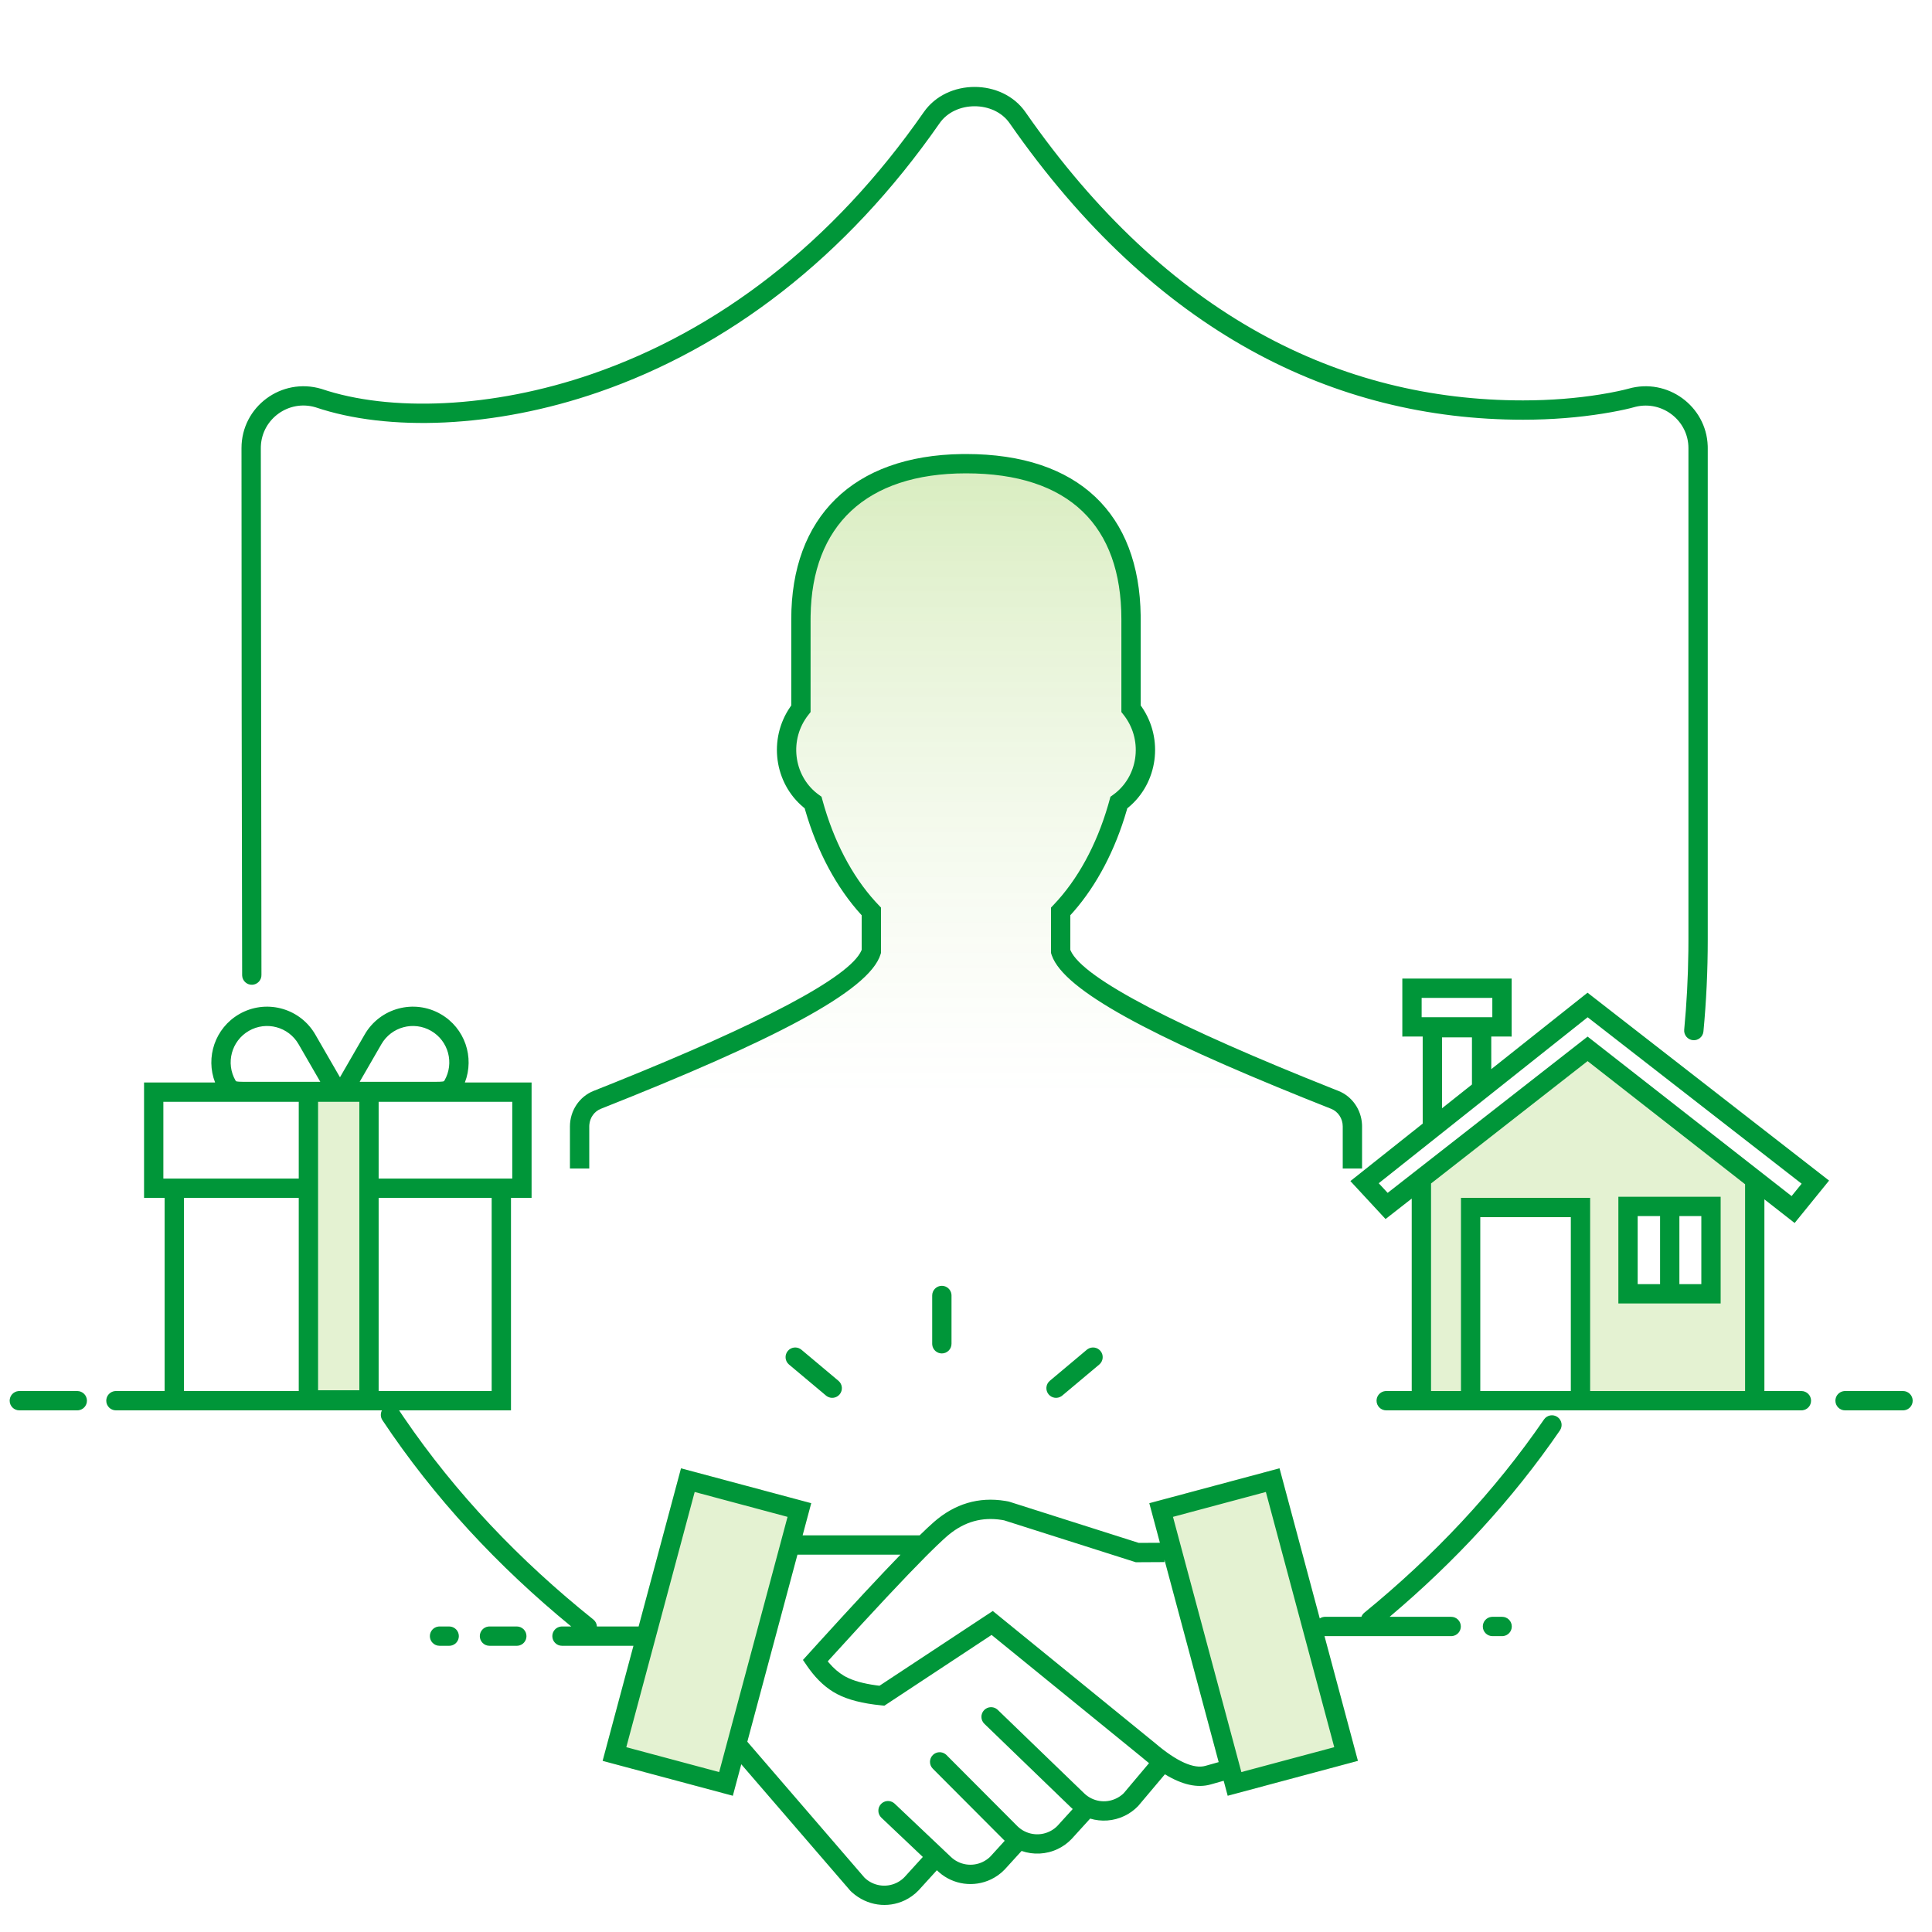 <svg width="200" height="200" viewBox="0 0 200 200" fill="none" xmlns="http://www.w3.org/2000/svg">
<g id="nhi-200-shield-profile-hands-gift-house">
<rect width="200" height="200" fill="white"/>
<g id="Group">
<path id="Vector" d="M140 120.967V116.609C140 115.387 139.274 114.291 138.176 113.857C125.297 108.761 111 102.433 109.798 98.49V94.353C112.47 91.555 114.577 87.652 115.824 83.083C118.821 80.928 119.565 76.487 117.085 73.364V64.103C117.085 54.544 111.887 48 100.001 48C88.423 48 82.911 54.544 82.911 64.103V73.367C80.437 76.486 81.18 80.924 84.172 83.081C85.419 87.652 87.528 91.555 90.201 94.353V98.49C89.003 102.428 74.703 108.758 61.824 113.857C60.726 114.293 60 115.386 60 116.609V120.967" fill="url(#paint0_linear)" fill-opacity="0.3"/>
<path id="Vector_2" fill-rule="evenodd" clip-rule="evenodd" d="M31.927 113.059H38.198V144.919H31.927V113.059Z" fill="#E4F2D2"/>
<path id="Vector_3" d="M70.499 152L83.976 155.611L75.862 185.894L62.385 182.283L70.499 152Z" fill="#E4F2D2"/>
<path id="Vector_4" d="M132.455 152L118.978 155.611L127.092 185.894L140.569 182.283L132.455 152Z" fill="#E4F2D2"/>
<path id="Vector_5" d="M82.87 139.655L82.964 139.724L86.794 142.938C87.217 143.293 87.273 143.924 86.918 144.347C86.588 144.74 86.02 144.816 85.602 144.54L85.509 144.47L81.678 141.257C81.255 140.901 81.2 140.271 81.555 139.848C81.885 139.455 82.452 139.379 82.87 139.655ZM112.602 139.655C113.021 139.379 113.588 139.455 113.918 139.848C114.273 140.271 114.217 140.901 113.794 141.257L109.964 144.47L109.87 144.54C109.452 144.816 108.885 144.74 108.555 144.347C108.2 143.924 108.255 143.293 108.679 142.938L112.509 139.724L112.602 139.655ZM97.5 133.107C98.013 133.107 98.435 133.493 98.493 133.991L98.5 134.107V139.107C98.5 139.66 98.052 140.107 97.5 140.107C96.987 140.107 96.564 139.721 96.507 139.224L96.5 139.107V134.107C96.5 133.555 96.948 133.107 97.5 133.107Z" fill="#009639"/>
<path id="Vector_6" d="M164.551 109.07L181.413 122.322V145.001H163.611V125.001H152.239V145.001H147.046V122.322L164.551 109.07ZM177 125.001H168V134.001H177V125.001Z" fill="#78BE20" fill-opacity="0.2"/>
<path id="Vector_7" d="M45.628 104.983C48.125 106.425 49.136 109.452 48.123 112.059L55.029 112.059V124.006L52.897 124.006L52.897 146L41.313 145.999L41.805 146.728C47.166 154.59 53.79 161.546 61.421 167.65C61.651 167.834 61.778 168.099 61.794 168.372L66.112 168.372L70.499 152L83.977 155.611L83.085 158.939L95.202 158.939C95.777 158.377 96.265 157.92 96.667 157.567C98.83 155.669 101.319 154.928 104.056 155.373L104.372 155.429L104.485 155.458L117.884 159.72L120.075 159.708L118.978 155.611L132.455 152L136.62 167.541C136.748 167.455 136.898 167.398 137.06 167.379L137.176 167.372L140.931 167.372C140.991 167.21 141.093 167.062 141.237 166.945C148.432 161.068 154.704 154.415 159.833 146.943C160.146 146.488 160.768 146.372 161.224 146.685C161.679 146.998 161.795 147.62 161.482 148.075C156.565 155.239 150.626 161.658 143.852 167.373L150.225 167.372C150.777 167.372 151.225 167.82 151.225 168.372C151.225 168.885 150.839 169.308 150.342 169.366L150.225 169.372H137.176L137.109 169.368L140.57 182.283L127.092 185.895L126.676 184.344L125.328 184.726C123.934 185.121 122.359 184.75 120.59 183.674L117.819 186.962C117.405 187.39 116.925 187.735 116.398 187.987C115.272 188.525 114.007 188.607 112.852 188.26L110.923 190.38C110.51 190.808 110.029 191.153 109.502 191.405C108.312 191.973 106.965 192.032 105.754 191.61L104.005 193.53C103.592 193.958 103.112 194.303 102.585 194.555C100.808 195.404 98.683 195.117 97.201 193.808L97.039 193.658L96.984 193.607L95.082 195.697C94.669 196.125 94.188 196.47 93.661 196.722C91.885 197.57 89.76 197.283 88.215 195.909L88.046 195.752L76.735 182.636L75.862 185.895L62.385 182.283L65.576 170.372L58.176 170.372C57.624 170.372 57.176 169.925 57.176 169.372C57.176 168.86 57.562 168.437 58.06 168.379L58.176 168.372L59.136 168.374C51.526 162.136 44.925 155.036 39.59 147.02C39.38 146.704 39.373 146.312 39.538 145.999L12 146C11.448 146 11 145.552 11 145C11 144.487 11.386 144.064 11.883 144.007L12 144H17.042V124.006L14.912 124.006V112.059L22.266 112.059C21.254 109.452 22.265 106.425 24.762 104.983C27.451 103.431 30.871 104.29 32.516 106.891L32.639 107.094L35.194 111.52L37.75 107.094C39.343 104.336 42.87 103.391 45.628 104.983ZM93.219 160.939L82.549 160.939L77.361 180.301L89.498 194.38C90.386 195.237 91.704 195.44 92.799 194.917C93.049 194.798 93.281 194.643 93.48 194.466L93.623 194.329L95.531 192.231L91.24 188.166C90.839 187.786 90.822 187.153 91.201 186.752C91.554 186.38 92.125 186.339 92.526 186.639L92.615 186.714L98.421 192.213C99.309 193.07 100.627 193.273 101.722 192.75C101.972 192.631 102.205 192.476 102.404 192.299L102.546 192.162L104.008 190.555L103.936 190.488L96.564 183.094C96.174 182.703 96.175 182.07 96.566 181.68C96.93 181.318 97.501 181.293 97.894 181.604L97.981 181.682L105.339 189.063C106.227 189.92 107.545 190.123 108.64 189.6C108.89 189.481 109.122 189.326 109.321 189.149L109.464 189.012L111.049 187.27C111.035 187.258 111.022 187.246 111.008 187.234L110.845 187.084L101.901 178.446C101.504 178.063 101.493 177.43 101.876 177.032C102.232 176.663 102.804 176.628 103.202 176.931L103.29 177.008L112.235 185.645C113.123 186.503 114.441 186.706 115.536 186.182C115.786 186.063 116.018 185.908 116.204 185.746L116.334 185.624L118.948 182.52C118.818 182.417 118.687 182.311 118.556 182.202L118.274 181.965L102.649 169.247L91.551 176.571L91.197 176.535C89.303 176.346 87.792 175.964 86.656 175.368C85.585 174.807 84.627 173.941 83.779 172.784L83.569 172.488L83.121 171.837L84.799 169.986C88.303 166.129 91.107 163.116 93.219 160.939ZM131.042 154.449L121.427 157.025L128.506 183.444L138.121 180.868L131.042 154.449ZM71.913 154.449L64.834 180.868L74.448 183.444L81.527 157.025L71.913 154.449ZM98.22 158.872L97.986 159.07L97.614 159.405C97.208 159.777 96.727 160.24 96.17 160.794L95.788 161.176C93.624 163.352 90.448 166.743 86.272 171.339L85.688 171.982L85.824 172.147C86.308 172.71 86.818 173.149 87.353 173.468L87.585 173.597C88.328 173.986 89.353 174.277 90.657 174.458L91.045 174.507L102.774 166.769L119.555 180.429C121.855 182.395 123.617 183.133 124.782 182.802L126.158 182.413L120.545 161.462L120.546 161.707L117.579 161.723L103.943 157.384L103.699 157.341C101.668 157.02 99.865 157.522 98.22 158.872ZM46.5 168.372C47.052 168.372 47.5 168.82 47.5 169.372C47.5 169.885 47.114 170.308 46.617 170.366L46.5 170.372H45.5C44.948 170.372 44.5 169.925 44.5 169.372C44.5 168.86 44.886 168.437 45.383 168.379L45.5 168.372H46.5ZM53.5 168.372C54.052 168.372 54.5 168.82 54.5 169.372C54.5 169.885 54.114 170.308 53.617 170.366L53.5 170.372H50.67C50.118 170.372 49.67 169.925 49.67 169.372C49.67 168.86 50.056 168.437 50.553 168.379L50.67 168.372H53.5ZM155.5 167.372C156.052 167.372 156.5 167.82 156.5 168.372C156.5 168.885 156.114 169.308 155.617 169.366L155.5 169.372H154.5C153.948 169.372 153.5 168.925 153.5 168.372C153.5 167.86 153.886 167.437 154.383 167.379L154.5 167.372H155.5ZM8 144C8.552 144 9 144.448 9 145C9 145.513 8.614 145.935 8.117 145.993L8 146H2C1.448 146 1 145.552 1 145C1 144.487 1.386 144.064 1.883 144.007L2 144H8ZM197 144C197.552 144 198 144.448 198 145C198 145.513 197.614 145.935 197.117 145.993L197 146H191C190.448 146 190 145.552 190 145C190 144.487 190.386 144.064 190.883 144.007L191 144H197ZM156.486 101.3V107.304L154.375 107.303L154.376 110.679L164.341 102.764L189.345 122.214L185.78 126.605L182.65 124.157V144H186.481C187.034 144 187.481 144.448 187.481 145C187.481 145.513 187.095 145.935 186.598 145.993L186.481 146H143.5C142.948 146 142.5 145.552 142.5 145C142.5 144.487 142.886 144.064 143.383 144.007L143.5 144H146.141V124.077L143.432 126.195L139.792 122.265L147.278 116.317L147.277 107.303L145.168 107.304V101.3H156.486ZM164.347 109.846L148.141 122.514V144H151.239L151.239 124H164.611L164.611 144H180.65V122.593L164.347 109.846ZM162.611 126H153.238L153.239 144H162.611L162.611 126ZM50.897 124.006H39.197V144H50.897V124.006ZM30.927 124.006H19.042V143.999H30.927V124.006ZM37.198 114.058H32.927V143.918H37.198V114.058ZM178.121 123.887V134.934H167.533V123.887H178.121ZM176.121 125.886L173.85 125.886V132.933L176.121 132.933V125.886ZM171.85 125.886L169.532 125.886V132.933L171.85 132.933V125.886ZM164.354 105.307L142.725 122.488L143.649 123.485L164.348 107.307L185.465 123.819L186.505 122.538L164.354 105.307ZM30.927 114.058H16.911V122.006H30.927V114.058ZM53.029 114.058H39.197V122.006H53.029V114.058ZM100.001 47C111.69 47 117.944 53.223 118.083 63.743L118.085 64.103L118.085 73.029L118.186 73.17C120.493 76.511 119.852 81.064 116.817 83.578L116.696 83.675L116.637 83.885C115.443 87.994 113.556 91.592 111.158 94.345L110.798 94.746V98.324L110.828 98.396C112.093 101.312 122.185 106.429 137.996 112.71L138.543 112.927C139.963 113.487 140.914 114.855 140.995 116.398L141 116.609V120.967H139V116.609C139 115.793 138.52 115.068 137.808 114.787L134.973 113.655C119.29 107.329 110.168 102.544 108.884 98.909L108.841 98.782L108.798 98.639V93.953L109.075 93.663C111.541 91.08 113.5 87.506 114.712 83.343L114.859 82.819L114.953 82.478L115.24 82.271C117.775 80.448 118.35 76.784 116.449 74.179L116.302 73.985L116.085 73.712V64.103C116.085 54.462 110.711 49 100.001 49C89.613 49 84.048 54.45 83.914 63.757L83.911 64.103V73.715L83.695 73.988C81.674 76.534 82.138 80.214 84.571 82.129L84.757 82.269L85.044 82.476L85.137 82.817C86.286 87.029 88.193 90.669 90.619 93.334L90.925 93.662L91.201 93.952V98.638L91.158 98.781C89.984 102.639 79.813 107.81 62.193 114.786C61.527 115.051 61.065 115.698 61.006 116.447L61 116.609V120.967H59V116.609C59 114.982 59.971 113.517 61.456 112.927L63.62 112.063C78.511 106.07 87.958 101.204 89.173 98.394L89.201 98.322V94.747L89.157 94.699C86.606 91.903 84.605 88.171 83.359 83.882L83.3 83.672L83.179 83.575C80.149 81.06 79.509 76.51 81.811 73.173L81.911 73.032L81.911 64.103C81.911 53.601 88.235 47.146 99.612 47.002L100.001 47ZM152.376 107.388H149.278L149.278 114.729L152.376 112.268L152.376 107.388ZM39.482 108.094L37.231 111.992L45.057 111.99C45.914 111.984 45.95 111.958 46.007 111.861C47.047 110.059 46.429 107.756 44.628 106.715C42.826 105.675 40.523 106.292 39.482 108.094ZM25.762 106.715C23.96 107.756 23.343 110.059 24.383 111.861C24.435 111.951 24.471 111.98 25.172 111.989L25.332 111.99L33.159 111.992L30.907 108.094C29.867 106.292 27.563 105.675 25.762 106.715ZM106.157 11.609C120.845 32.72 138.783 41.449 157.665 41.449C160.564 41.449 163.235 41.221 165.615 40.841C166.309 40.73 166.936 40.613 167.492 40.494L168.081 40.362C168.285 40.314 168.443 40.274 168.536 40.248L168.584 40.235C172.636 39.084 176.64 42.052 176.782 46.158L176.786 46.383V97.26C176.786 100.5 176.636 103.673 176.339 106.779C176.287 107.328 175.799 107.732 175.249 107.679C174.699 107.627 174.296 107.138 174.348 106.589C174.603 103.927 174.747 101.213 174.779 98.448L174.786 97.26V46.383C174.786 43.55 172.1 41.446 169.325 42.108L168.737 42.264C168.113 42.419 167.137 42.623 165.93 42.816C163.449 43.212 160.674 43.449 157.665 43.449C138.149 43.449 119.59 34.418 104.515 12.752C102.89 10.416 98.894 10.416 97.27 12.752C87.525 26.756 75.285 35.992 61.966 40.596C51.137 44.34 40.134 44.692 32.664 42.163C29.911 41.345 27.127 43.345 27.004 46.188L27 46.398L27.065 100.906C27.085 101.458 26.654 101.922 26.102 101.942C25.55 101.962 25.087 101.53 25.067 100.979L25.017 73.674L25 46.384C25 42.097 29.139 39.03 33.27 40.257C40.335 42.648 50.885 42.311 61.313 38.706C74.232 34.239 86.126 25.265 95.628 11.609C98.048 8.13 103.736 8.13 106.157 11.609ZM154.485 103.299H147.168V105.303H154.485V103.299Z" fill="#009639"/>
</g>
</g>
<defs>
<linearGradient id="paint0_linear" x1="100" y1="48" x2="100" y2="167.667" gradientUnits="userSpaceOnUse">
<stop stop-color="#78BE20" stop-opacity="0.954"/>
<stop offset="0.552" stop-color="white" stop-opacity="0.4"/>
<stop offset="0.853" stop-color="white" stop-opacity="0"/>
<stop offset="1" stop-color="white" stop-opacity="0"/>
</linearGradient>
</defs>
</svg>
